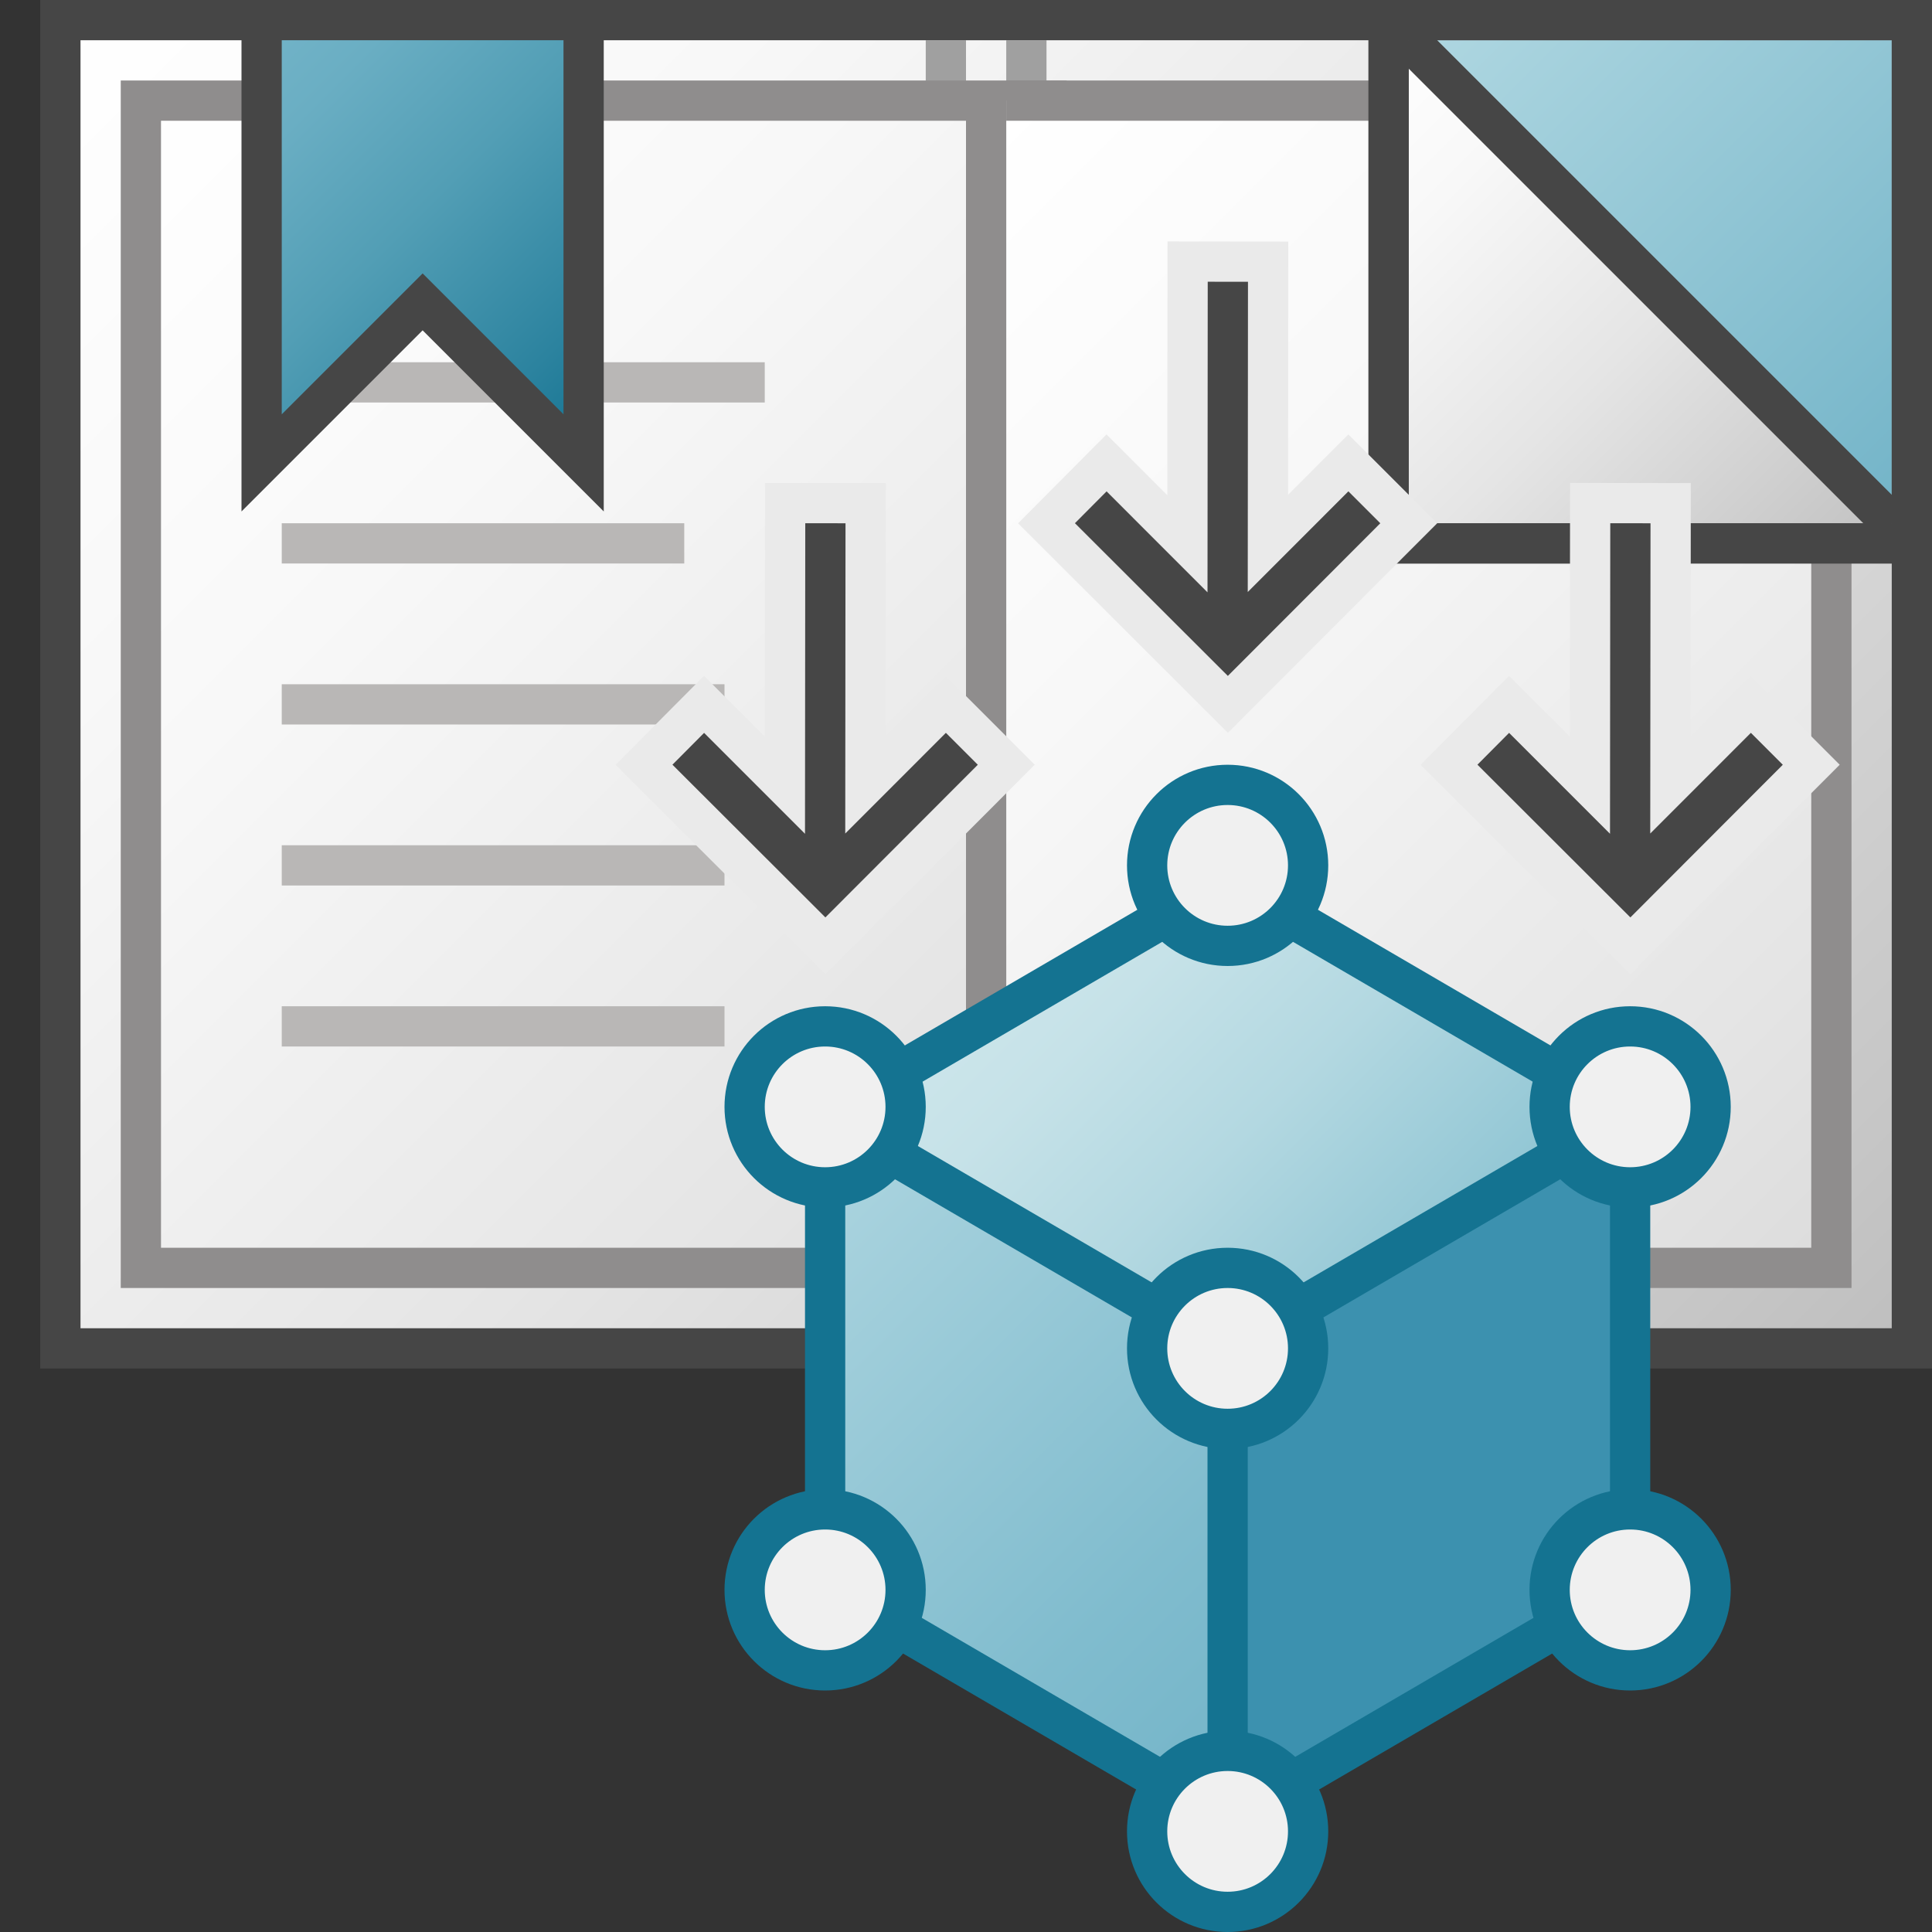 <svg id="Layer_1" data-name="Layer 1" xmlns="http://www.w3.org/2000/svg" xmlns:xlink="http://www.w3.org/1999/xlink" viewBox="0 0 48 48">
    <rect x="0" y="0" width="48" height="48" fill="#333333" stroke="none"/>
    <linearGradient id="paper_gradient" data-name="paper gradient" x1="4.75" y1="-2.75" x2="44.25" y2="36.75" gradientUnits="userSpaceOnUse">
      <stop offset="0" stop-color="#fff"/>
      <stop offset="0.221" stop-color="#f8f8f8"/>
      <stop offset="0.541" stop-color="#e5e5e5"/>
      <stop offset="0.92" stop-color="#c6c6c6"/>
      <stop offset="1" stop-color="#bebebe"/>
    </linearGradient>
    <linearGradient id="linear-gradient" x1="2" y1="4" x2="28" y2="30" gradientUnits="userSpaceOnUse">
      <stop offset="0" stop-color="#fff"/>
      <stop offset="0.335" stop-color="#f8f8f8"/>
      <stop offset="0.82" stop-color="#e5e5e5"/>
      <stop offset="1" stop-color="#dcdcdc"/>
    </linearGradient>
    <linearGradient id="linear-gradient-2" x1="22.875" y1="4.625" x2="47.625" y2="29.375" xlink:href="#linear-gradient"/>
    <linearGradient id="Dark_Blue_Grad" data-name="Dark Blue Grad" x1="5.75" y1="1.25" x2="15.25" y2="10.75" gradientUnits="userSpaceOnUse">
      <stop offset="0" stop-color="#73b4c8"/>
      <stop offset="0.175" stop-color="#6aaec3"/>
      <stop offset="0.457" stop-color="#529eb5"/>
      <stop offset="0.809" stop-color="#2c839f"/>
      <stop offset="1" stop-color="#147391"/>
    </linearGradient>
    <linearGradient id="paper_gradient-2" x1="34.5" y1="0.5" x2="47.5" y2="13.5" xlink:href="#paper_gradient"/>
    <linearGradient id="Light_Blue_Grad" data-name="Light Blue Grad" x1="38" y1="-2" x2="50" y2="10" gradientUnits="userSpaceOnUse">
      <stop offset="0" stop-color="#afd7e1"/>
      <stop offset="1" stop-color="#73b4c8"/>
    </linearGradient>
    <linearGradient id="paper_gradient-3" x1="35" y1="1" x2="47" y2="13" xlink:href="#paper_gradient"/>
    <linearGradient id="linear-gradient-3" x1="25.5" y1="22.707" x2="35.5" y2="32.707" gradientUnits="userSpaceOnUse">
      <stop offset="0" stop-color="#cde6eb"/>
      <stop offset="0.221" stop-color="#c6e2e8"/>
      <stop offset="0.542" stop-color="#b3d8e1"/>
      <stop offset="0.921" stop-color="#93c7d5"/>
      <stop offset="1" stop-color="#8cc3d2"/>
    </linearGradient>
    <linearGradient id="linear-gradient-4" x1="18.625" y1="29.582" x2="32.375" y2="43.332" gradientUnits="userSpaceOnUse">
      <stop offset="0" stop-color="#afd7e1"/>
      <stop offset="0.159" stop-color="#a4d0dc"/>
      <stop offset="0.706" stop-color="#80bcce"/>
      <stop offset="1" stop-color="#73b4c8"/>
    </linearGradient>
  <rect x="1.5" y="0.5" width="46" height="33" stroke="#464646" stroke-miterlimit="10" fill="url(#paper_gradient)"/>
  <line x1="23.5" y1="1" x2="23.5" y2="2.5" fill="none" stroke="#a0a0a0" stroke-miterlimit="10"/>
  <line x1="25.5" y1="1" x2="25.5" y2="2.5" fill="none" stroke="#a0a0a0" stroke-miterlimit="10"/>
  <polyline points="26.5 31.5 3.5 31.5 3.5 2.5 26.5 2.5" stroke="#8f8d8d" stroke-miterlimit="10" fill="url(#linear-gradient)"/>
  <polyline points="25 2.5 45.5 2.5 45.5 31.5 25 31.5" stroke="#8f8d8d" stroke-miterlimit="10" fill="url(#linear-gradient-2)"/>
  <line x1="7" y1="9.5" x2="19" y2="9.5" fill="none" stroke="#b9b7b6"/>
  <line x1="7" y1="13.5" x2="17" y2="13.5" fill="none" stroke="#b9b7b6"/>
  <line x1="7" y1="17.5" x2="18" y2="17.5" fill="none" stroke="#b9b7b6"/>
  <line x1="7" y1="21.5" x2="18" y2="21.5" fill="none" stroke="#b9b7b6"/>
  <line x1="30" y1="13.5" x2="40" y2="13.5" fill="none" stroke="#b9b7b6"/>
  <polygon points="14.5 11.5 10.5 7.5 6.5 11.5 6.5 0.5 14.5 0.5 14.5 11.5" stroke="#464646" stroke-miterlimit="10" fill="url(#Dark_Blue_Grad)"/>
  <line x1="24.5" y1="2.5" x2="24.5" y2="29.5" fill="none" stroke="#8f8d8d" stroke-miterlimit="10"/>
  <rect x="34.5" y="0.5" width="13" height="13" fill="url(#paper_gradient-2)"/>
  <polygon points="47 13 47 1 35 1 47 13" fill="url(#Light_Blue_Grad)"/>
  <line x1="35" y1="1" x2="47" y2="13" stroke="#464646" stroke-miterlimit="10" fill="url(#paper_gradient-3)"/>
  <rect x="34.5" y="0.5" width="13" height="13" fill="none" stroke="#464646" stroke-miterlimit="10"/>
  <rect x="34.5" y="0.5" width="13" height="13" fill="none" stroke="#464646" stroke-miterlimit="10"/>
  <line x1="7" y1="25.5" x2="18" y2="25.5" fill="none" stroke="#b9b7b6"/>
    <polygon points="40.5 27.707 30.5 21.873 20.5 27.707 30.5 33.54 40.5 27.707" fill="url(#linear-gradient-3)"/>
    <polygon points="20.5 27.707 20.5 39.373 30.5 45.207 30.5 33.54 20.5 27.707" fill="url(#linear-gradient-4)"/>
    <polygon points="30.5 33.54 30.5 45.207 40.5 39.373 40.5 27.707 30.5 33.54" fill="#3c91af"/>
    <polyline points="20.5 27.707 30.5 33.54 40.5 27.707" fill="none" stroke="#147391"/>
    <line x1="30.5" y1="33.54" x2="30.5" y2="45.207" fill="#3c91af" stroke="#147391" stroke-linejoin="round"/>
    <path d="M30.5,21.873l-10,5.834V39.373l10,5.834,10-5.834V27.707Z" fill="none" stroke="#147391" stroke-miterlimit="10"/>
    <circle cx="40.5" cy="39.5" r="2" fill="#f0f0f0" stroke="#147391"/>
    <circle cx="40.5" cy="27.5" r="2" fill="#f0f0f0" stroke="#147391"/>
    <circle cx="20.5" cy="39.5" r="2" fill="#f0f0f0" stroke="#147391"/>
    <circle cx="20.5" cy="27.5" r="2" fill="#f0f0f0" stroke="#147391"/>
    <circle cx="30.5" cy="45.5" r="2" fill="#f0f0f0" stroke="#147391"/>
    <circle cx="30.5" cy="33.5" r="2" fill="#f0f0f0" stroke="#147391"/>
    <circle cx="30.5" cy="21.5" r="2" fill="#f0f0f0" stroke="#147391"/>
  <polygon points="43.5 17.5 41.501 19.5 41.507 12.501 39.507 12.499 39.501 19.509 37.492 17.5 36 19 40.507 23.5 45 19 43.5 17.5" fill="#464646" stroke="#eaeaea" stroke-miterlimit="10"/>
  <polygon points="23.5 17.5 21.501 19.5 21.507 12.501 19.507 12.499 19.501 19.509 17.492 17.5 16 19 20.507 23.5 25 19 23.5 17.5" fill="#464646" stroke="#eaeaea" stroke-miterlimit="10"/>
  <polygon points="33.5 11.5 31.501 13.5 31.506 6.501 29.506 6.499 29.501 13.51 27.492 11.5 26 13 30.506 17.5 35 13 33.5 11.5" fill="#464646" stroke="#eaeaea" stroke-miterlimit="10"/>
</svg>
